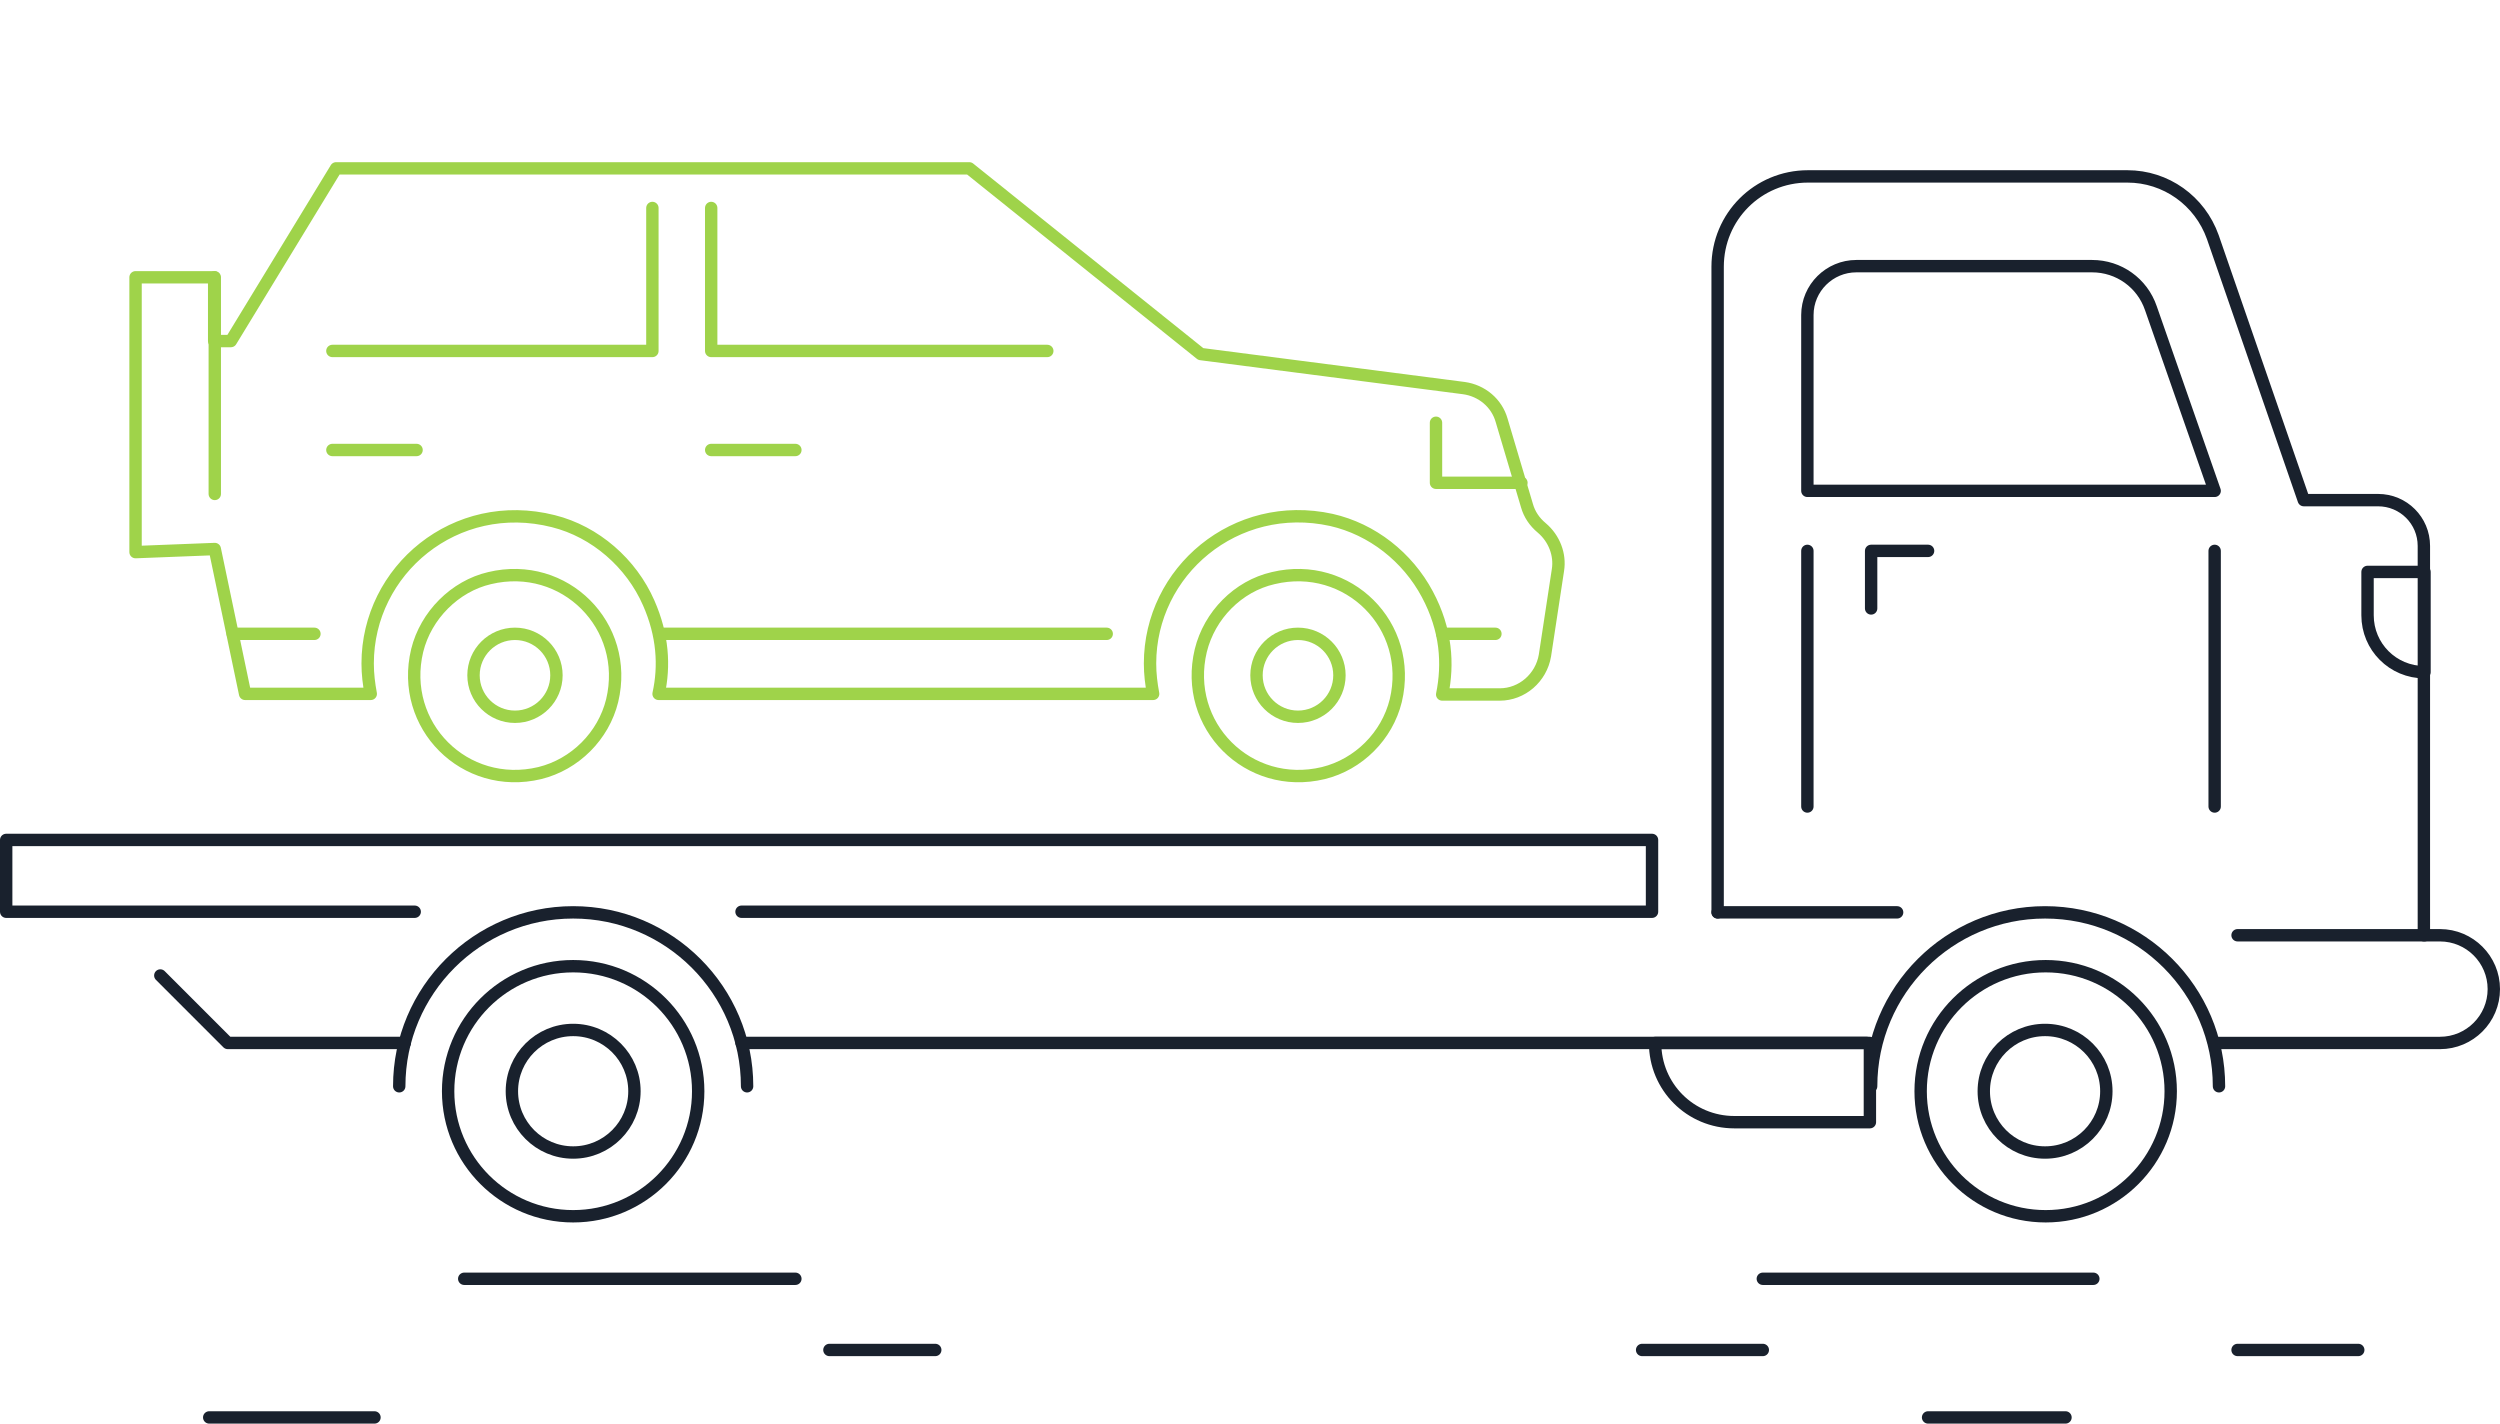 <svg id="Layer_1" xmlns="http://www.w3.org/2000/svg" viewBox="0 0 403.9 230"><style>.st0,.st1{fill:none;stroke:#9fd34a;stroke-width:2;stroke-linecap:round;stroke-linejoin:round;stroke-miterlimit:10}.st1{stroke:#19212d}</style><circle class="st0" cx="83.2" cy="109.1" r="6.7"/><circle class="st0" cx="209.7" cy="109.1" r="6.7"/><path class="st1" d="M67 147.3H1v-11.6h265.9v11.6H119.8"/><circle class="st1" cx="92.6" cy="176.3" r="20.2"/><circle class="st1" cx="330.5" cy="176.3" r="20.2"/><path class="st1" d="M65.4 168.5H36.8l-10.9-10.9M301.6 168.5H119.8M277.5 147.4V43.1c0-8.1 6.5-14.6 14.6-14.6h51.6c6.2 0 11.7 3.9 13.8 9.8l14.7 42.5h12c4.1 0 7.4 3.3 7.4 7.4v62.9h2.6c4.8 0 8.7 3.9 8.7 8.7 0 4.8-3.9 8.7-8.7 8.7h-36.5"/><path class="st1" d="M357.8 79.3H292V50.9c0-4.4 3.6-7.9 7.9-7.9H338c4.3 0 8.1 2.7 9.5 6.8l10.3 29.5zM302.3 175.5c0-15.5 12.6-28.1 28.1-28.1s28.1 12.6 28.1 28.1M64.5 175.5c0-15.5 12.6-28.1 28.1-28.1s28.1 12.6 28.1 28.1"/><path class="st0" d="M205.7 93.4c12.1-2.9 22.7 7.7 19.8 19.8-1.4 5.7-6 10.3-11.7 11.7-12.1 2.9-22.7-7.7-19.8-19.8 1.4-5.7 6-10.4 11.7-11.7zM79.1 93.4c12.1-2.9 22.7 7.7 19.8 19.8-1.4 5.7-6 10.3-11.7 11.7-12.1 2.9-22.7-7.7-19.8-19.8 1.4-5.7 6.1-10.4 11.7-11.7z"/><path class="st0" d="M21.9 89.2V44.8h12.7v10.3h2.7l17-27.9h102.3l37.4 30 42.5 5.5c2.9.4 5.3 2.4 6.1 5.2l4.1 13.8c.4 1.4 1.2 2.6 2.4 3.6 2 1.7 3 4.3 2.6 6.8l-2.1 13.8c-.6 3.6-3.7 6.3-7.3 6.3H233c1-4.9.7-10.4-2.4-16.2-3.2-6-8.9-10.5-15.5-12-15.5-3.4-29.3 8.3-29.3 23.2 0 1.7.2 3.3.5 4.9h-79.9c1-4.5.7-9.5-1.6-14.7-2.8-6.4-8.6-11.5-15.4-13.2-15.8-4-30 7.9-30 23 0 1.7.2 3.3.5 4.9H39.6l-4.9-23.4-12.8.5z"/><path class="st0" d="M114.9 33.6v23.1h54.3M53.7 56.7h51.7V33.6M34.7 44.8v35"/><path class="st1" d="M391.7 151.1h-30.2M277.5 147.4h29M292 89v41.3M357.8 89v41.3M382.5 92.4h9.2v16.2c-5.1 0-9.2-4.1-9.2-9.2v-7zM311.5 89h-9.2v9.3"/><path class="st0" d="M245.8 78H232v-9.7M114.9 72.7h13.6M53.7 72.7h13.6"/><path class="st1" d="M75 206.6h53.5M134 218.1h17.1M33.8 229h26.7M265.3 218.1h19.5M361.5 218.1H381M311.5 229h22.2M284.8 206.6h53.4"/><circle class="st1" cx="92.6" cy="176.3" r="9.9"/><circle class="st1" cx="330.4" cy="176.3" r="9.9"/><path class="st0" d="M50.8 102.4H37.6M178.8 102.4h-72.3M241.6 102.4H233"/><path class="st1" d="M302.1 181.3h-21.9c-7.1 0-12.8-5.7-12.8-12.8h34.7v12.8z"/></svg>